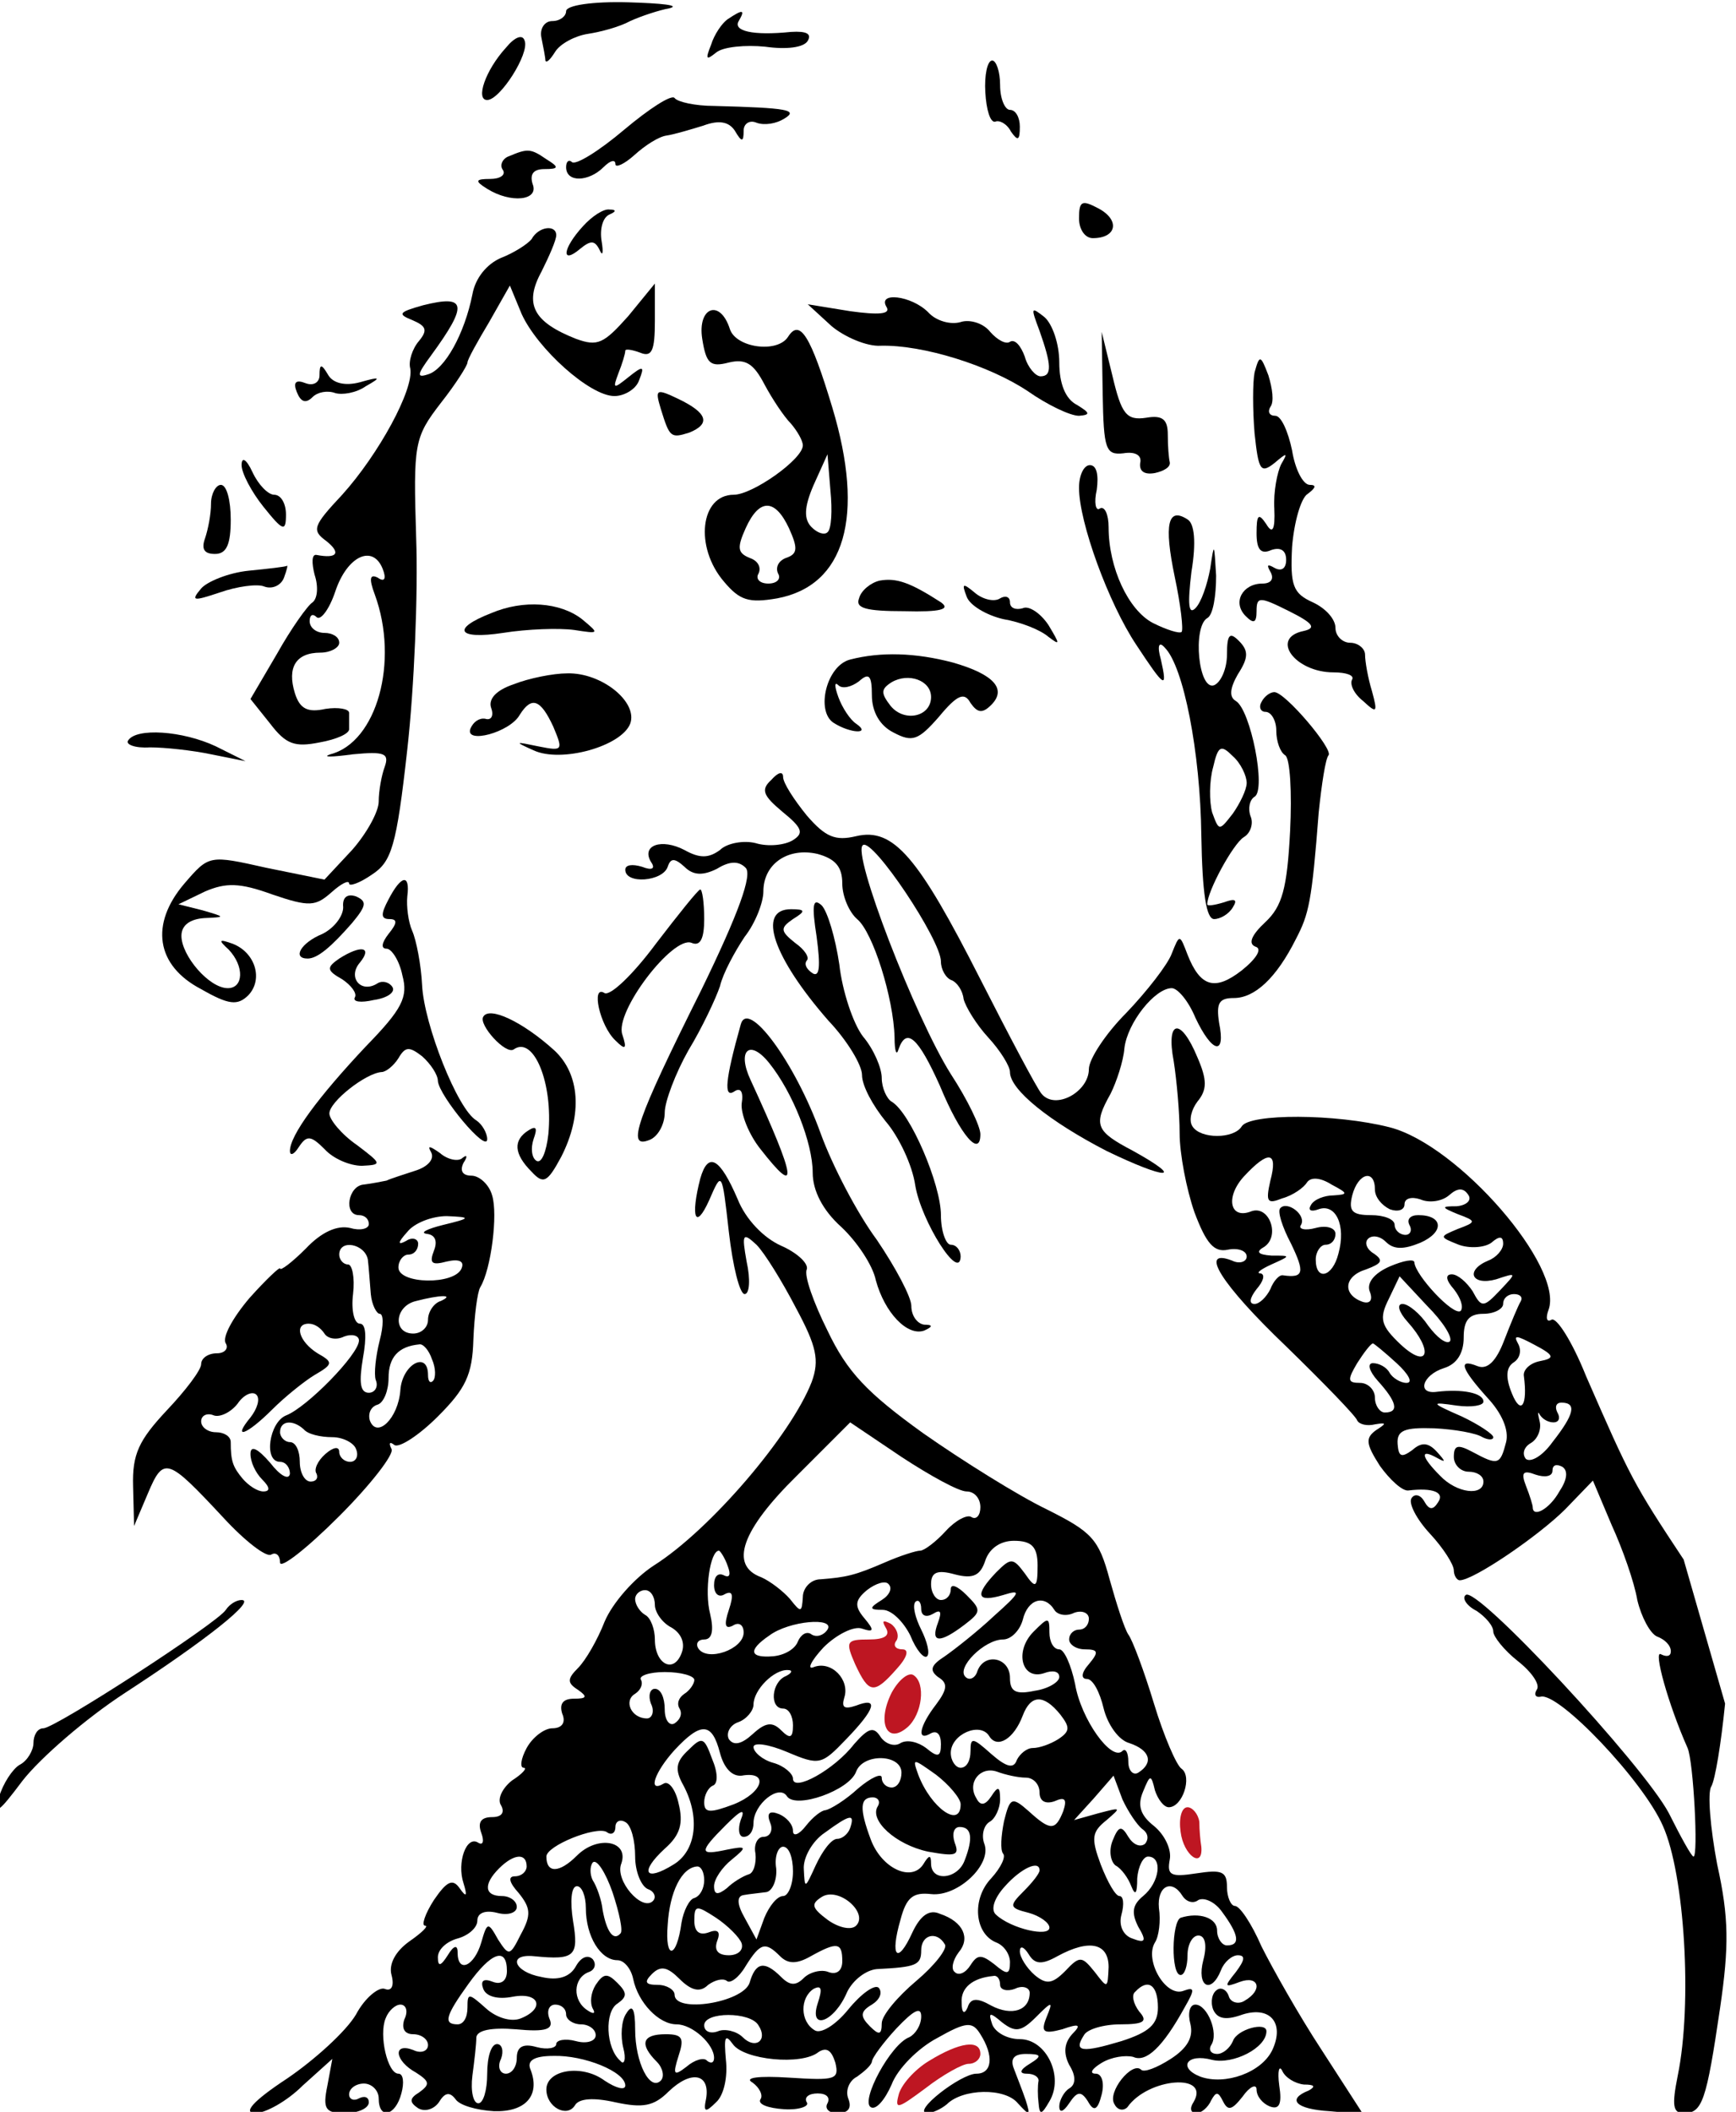 <?xml version="1.0" encoding="UTF-8" standalone="no"?>
<!DOCTYPE svg PUBLIC "-//W3C//DTD SVG 1.1//EN" "http://www.w3.org/Graphics/SVG/1.1/DTD/svg11.dtd">
<svg width="100%" height="100%" viewBox="0 0 176 214" version="1.1" xmlns="http://www.w3.org/2000/svg" xmlns:xlink="http://www.w3.org/1999/xlink" xml:space="preserve" xmlns:serif="http://www.serif.com/" style="fill-rule:evenodd;clip-rule:evenodd;stroke-linejoin:round;stroke-miterlimit:2;">
    <g transform="matrix(0.1,0,0,-0.1,-88.607,214.134)">
        <path d="M1460,2130C1460,2125 1454,2120 1446,2120C1438,2120 1433,2112 1435,2103C1437,2093 1439,2083 1439,2080C1440,2077 1444,2081 1449,2089C1454,2097 1469,2105 1482,2107C1495,2109 1514,2114 1525,2120C1536,2125 1554,2131 1565,2133C1576,2136 1557,2138 1523,2139C1487,2140 1460,2136 1460,2130Z" style="fill-rule:nonzero;"/>
        <path d="M1624,2122C1618,2118 1610,2106 1607,2096C1601,2081 1602,2080 1612,2088C1619,2094 1642,2096 1662,2094C1683,2091 1701,2093 1705,2100C1709,2107 1704,2110 1688,2109C1649,2105 1629,2110 1635,2120C1642,2132 1639,2132 1624,2122Z" style="fill-rule:nonzero;"/>
        <path d="M1399,2093C1378,2070 1368,2040 1380,2040C1393,2040 1423,2087 1418,2100C1416,2107 1408,2104 1399,2093Z" style="fill-rule:nonzero;"/>
        <path d="M1885,2048C1886,2030 1890,2017 1895,2018C1899,2020 1907,2016 1911,2008C1918,1998 1920,1999 1920,2013C1920,2022 1916,2030 1910,2030C1905,2030 1900,2041 1900,2055C1900,2069 1896,2080 1892,2080C1887,2080 1884,2065 1885,2048Z" style="fill-rule:nonzero;"/>
        <path d="M1519,2010C1493,1988 1470,1974 1466,1977C1463,1980 1460,1978 1460,1972C1460,1956 1483,1957 1498,1972C1505,1979 1510,1980 1510,1975C1510,1971 1519,1975 1529,1984C1540,1994 1554,2003 1562,2004C1569,2005 1586,2010 1599,2014C1615,2020 1625,2018 1631,2009C1638,1997 1640,1997 1640,2009C1640,2016 1646,2020 1653,2017C1661,2014 1673,2016 1681,2021C1696,2030 1685,2032 1610,2034C1591,2034 1573,2038 1570,2042C1567,2046 1544,2031 1519,2010Z" style="fill-rule:nonzero;"/>
        <path d="M1402,1983C1396,1981 1392,1974 1396,1969C1399,1964 1393,1960 1383,1960C1368,1960 1367,1958 1380,1950C1404,1935 1433,1938 1426,1955C1423,1965 1427,1970 1438,1970C1453,1970 1453,1972 1440,1980C1424,1991 1421,1991 1402,1983Z" style="fill-rule:nonzero;"/>
        <path d="M1980,1920C1980,1909 1986,1900 1994,1900C2018,1900 2022,1918 2000,1930C1983,1939 1980,1938 1980,1920Z" style="fill-rule:nonzero;"/>
        <path d="M1477,1912C1456,1889 1455,1873 1474,1889C1485,1898 1489,1898 1494,1888C1497,1881 1498,1885 1496,1897C1494,1909 1497,1921 1504,1924C1511,1927 1511,1929 1504,1929C1498,1930 1486,1922 1477,1912Z" style="fill-rule:nonzero;"/>
        <path d="M1425,1899C1421,1894 1407,1885 1394,1880C1380,1874 1368,1860 1365,1843C1357,1803 1337,1767 1320,1762C1308,1758 1309,1762 1323,1781C1361,1833 1359,1843 1315,1832C1290,1825 1289,1823 1304,1817C1318,1811 1320,1807 1311,1796C1304,1788 1300,1775 1302,1768C1306,1747 1270,1681 1233,1640C1203,1608 1202,1604 1217,1593C1232,1581 1228,1575 1207,1579C1202,1580 1202,1571 1205,1559C1209,1547 1208,1535 1203,1531C1198,1528 1181,1504 1167,1479L1140,1433L1160,1408C1176,1387 1185,1384 1210,1389C1227,1392 1241,1398 1240,1403L1240,1419C1240,1423 1229,1425 1216,1423C1198,1419 1190,1423 1185,1439C1177,1465 1186,1480 1211,1480C1221,1480 1230,1485 1230,1490C1230,1496 1223,1500 1215,1500C1207,1500 1200,1505 1200,1512C1200,1518 1203,1520 1207,1516C1211,1512 1220,1524 1226,1542C1238,1578 1264,1590 1274,1565C1278,1555 1276,1551 1269,1556C1261,1560 1260,1555 1266,1539C1291,1471 1268,1389 1221,1377C1212,1374 1222,1374 1244,1377C1276,1380 1281,1378 1276,1364C1273,1356 1270,1340 1270,1329C1270,1319 1258,1297 1243,1280L1215,1250L1156,1262C1098,1275 1098,1275 1073,1246C1038,1205 1044,1163 1090,1139C1118,1123 1127,1122 1138,1133C1153,1149 1145,1176 1122,1185C1108,1190 1107,1189 1118,1179C1134,1162 1133,1140 1117,1140C1098,1140 1070,1173 1070,1193C1070,1204 1079,1210 1093,1211C1115,1212 1115,1212 1091,1219L1067,1225L1094,1238C1115,1247 1129,1247 1162,1235C1200,1222 1206,1223 1222,1237C1232,1246 1240,1250 1240,1246C1240,1243 1250,1246 1263,1255C1283,1268 1288,1283 1299,1382C1306,1444 1310,1540 1308,1596C1305,1692 1306,1698 1333,1733C1348,1752 1360,1771 1360,1774C1360,1777 1370,1795 1382,1815L1403,1852L1415,1823C1431,1788 1484,1740 1509,1740C1519,1740 1531,1747 1534,1756C1540,1771 1538,1771 1523,1759C1508,1747 1507,1747 1513,1763C1517,1773 1520,1783 1520,1786C1520,1788 1527,1787 1535,1784C1547,1779 1550,1786 1550,1816L1550,1854L1523,1821C1498,1793 1492,1790 1470,1798C1427,1815 1417,1833 1435,1866C1443,1882 1450,1898 1450,1903C1450,1914 1432,1912 1425,1899Z" style="fill-rule:nonzero;"/>
        <path d="M1785,1830C1789,1823 1777,1822 1748,1826L1705,1833L1729,1811C1742,1800 1765,1790 1779,1791C1822,1792 1889,1771 1928,1745C1948,1731 1971,1720 1980,1720C1992,1721 1991,1723 1978,1731C1966,1737 1960,1753 1960,1774C1960,1793 1953,1813 1945,1820C1931,1831 1931,1830 1940,1806C1952,1772 1953,1760 1941,1760C1936,1760 1928,1769 1925,1780C1921,1791 1915,1798 1910,1795C1906,1792 1897,1797 1890,1805C1883,1814 1869,1818 1860,1815C1850,1812 1835,1816 1827,1825C1810,1842 1775,1846 1785,1830Z" style="fill-rule:nonzero;"/>
        <path d="M1598,1798C1602,1773 1606,1769 1625,1774C1642,1778 1650,1773 1661,1752C1669,1737 1681,1719 1688,1712C1694,1705 1700,1695 1700,1690C1700,1676 1649,1640 1630,1640C1596,1640 1590,1587 1620,1552C1636,1533 1645,1530 1674,1535C1743,1548 1763,1618 1730,1728C1708,1801 1697,1819 1685,1800C1674,1783 1632,1789 1626,1808C1616,1839 1593,1830 1598,1798ZM1725,1602C1722,1599 1715,1601 1709,1607C1701,1615 1701,1627 1711,1650L1725,1681L1728,1644C1730,1624 1729,1605 1725,1602ZM1686,1606C1695,1586 1695,1580 1683,1576C1675,1573 1672,1566 1675,1560C1678,1555 1674,1550 1665,1550C1656,1550 1652,1555 1655,1560C1658,1566 1655,1573 1646,1576C1634,1581 1633,1586 1642,1606C1656,1637 1672,1636 1686,1606Z" style="fill-rule:nonzero;"/>
        <path d="M2004,1742C2005,1686 2007,1680 2025,1682C2037,1684 2044,1680 2042,1672C2041,1664 2046,1660 2057,1662C2066,1664 2073,1668 2072,1673C2071,1677 2070,1689 2070,1701C2070,1716 2065,1721 2048,1718C2028,1715 2023,1722 2014,1760L2003,1805L2004,1742Z" style="fill-rule:nonzero;"/>
        <path d="M2158,1764C2156,1754 2156,1726 2158,1702C2162,1665 2164,1661 2178,1672C2191,1683 2192,1683 2185,1671C2181,1663 2177,1643 2178,1626C2179,1604 2176,1600 2170,1610C2162,1622 2160,1620 2160,1601C2160,1585 2164,1579 2175,1584C2184,1587 2190,1584 2190,1574C2190,1565 2185,1562 2178,1566C2171,1570 2170,1569 2174,1562C2178,1555 2175,1550 2166,1550C2146,1550 2135,1531 2149,1517C2157,1509 2160,1510 2160,1522C2160,1537 2163,1537 2193,1522C2217,1510 2221,1505 2208,1502C2173,1495 2199,1460 2238,1460C2251,1460 2259,1457 2257,1453C2254,1448 2259,1438 2268,1431C2282,1418 2283,1419 2277,1441C2273,1454 2270,1471 2270,1478C2270,1484 2263,1490 2255,1490C2247,1490 2240,1497 2240,1505C2240,1514 2230,1525 2217,1531C2197,1540 2194,1548 2196,1587C2198,1612 2205,1637 2212,1641C2220,1647 2221,1650 2214,1650C2207,1650 2199,1666 2196,1685C2192,1704 2185,1720 2179,1720C2173,1720 2171,1724 2174,1729C2178,1734 2176,1748 2172,1761C2164,1782 2163,1782 2158,1764Z" style="fill-rule:nonzero;"/>
        <path d="M1210,1761C1210,1754 1204,1750 1196,1753C1186,1757 1183,1754 1187,1744C1191,1734 1196,1732 1203,1739C1208,1744 1218,1746 1226,1743C1233,1741 1247,1743 1257,1750C1273,1759 1272,1760 1251,1754C1236,1750 1224,1753 1219,1761C1212,1773 1210,1773 1210,1761Z" style="fill-rule:nonzero;"/>
        <path d="M1556,1727C1565,1698 1566,1697 1585,1703C1607,1712 1603,1723 1574,1737C1551,1748 1550,1747 1556,1727Z" style="fill-rule:nonzero;"/>
        <path d="M1131,1670C1131,1662 1141,1643 1153,1628C1173,1603 1176,1602 1176,1620C1176,1631 1171,1640 1164,1640C1158,1640 1148,1650 1142,1663C1136,1676 1131,1679 1131,1670Z" style="fill-rule:nonzero;"/>
        <path d="M1980,1647C1980,1612 2010,1530 2038,1488C2067,1444 2070,1442 2063,1473C2059,1487 2061,1492 2067,1485C2086,1466 2103,1379 2104,1295C2105,1236 2109,1210 2117,1210C2123,1210 2132,1215 2136,1222C2141,1230 2138,1231 2127,1227C2117,1224 2110,1223 2110,1225C2110,1238 2136,1286 2147,1293C2154,1297 2157,1307 2154,1314C2151,1322 2153,1331 2158,1334C2170,1341 2154,1422 2139,1431C2132,1435 2133,1444 2141,1458C2152,1475 2152,1482 2142,1492C2133,1501 2130,1499 2130,1478C2130,1464 2124,1450 2117,1447C2101,1441 2095,1506 2110,1515C2116,1518 2119,1538 2119,1558C2117,1592 2117,1592 2113,1565C2110,1549 2104,1531 2098,1525C2091,1518 2090,1529 2094,1562C2099,1592 2097,1611 2090,1615C2070,1628 2066,1610 2077,1557C2083,1529 2086,1503 2084,1501C2082,1499 2069,1503 2055,1510C2030,1523 2010,1566 2010,1607C2010,1620 2006,1629 2001,1626C1997,1623 1995,1632 1998,1645C2000,1660 1998,1670 1991,1670C1985,1670 1980,1660 1980,1647ZM2150,1348C2150,1341 2143,1327 2136,1317C2122,1299 2122,1299 2115,1318C2112,1329 2112,1350 2116,1364C2121,1386 2124,1387 2136,1375C2144,1368 2150,1355 2150,1348Z" style="fill-rule:nonzero;"/>
        <path d="M1100,1631C1100,1620 1097,1605 1094,1596C1090,1585 1093,1580 1104,1580C1116,1580 1120,1590 1120,1615C1120,1634 1116,1650 1110,1650C1105,1650 1100,1641 1100,1631Z" style="fill-rule:nonzero;"/>
        <path d="M1138,1563C1118,1561 1096,1552 1090,1545C1079,1532 1082,1532 1109,1541C1126,1547 1147,1550 1154,1547C1162,1544 1171,1548 1174,1556C1177,1564 1178,1569 1177,1568C1176,1567 1158,1565 1138,1563Z" style="fill-rule:nonzero;"/>
        <path d="M1778,1553C1769,1551 1759,1543 1757,1535C1753,1525 1764,1522 1803,1522C1840,1521 1850,1524 1840,1531C1809,1551 1795,1556 1778,1553Z" style="fill-rule:nonzero;"/>
        <path d="M1866,1537C1869,1528 1886,1518 1903,1514C1921,1511 1941,1503 1949,1496C1961,1487 1961,1488 1949,1508C1941,1520 1929,1528 1923,1525C1916,1523 1910,1525 1910,1531C1910,1537 1905,1538 1900,1535C1894,1531 1882,1534 1874,1541C1862,1551 1861,1550 1866,1537Z" style="fill-rule:nonzero;"/>
        <path d="M1384,1520C1343,1504 1350,1493 1396,1500C1421,1504 1453,1505 1468,1503C1494,1499 1494,1499 1476,1514C1454,1531 1417,1534 1384,1520Z" style="fill-rule:nonzero;"/>
        <path d="M1748,1473C1724,1467 1713,1421 1731,1409C1748,1398 1770,1397 1754,1408C1748,1412 1740,1424 1736,1435C1732,1446 1732,1451 1736,1447C1740,1443 1749,1445 1757,1451C1767,1460 1770,1457 1770,1437C1770,1420 1778,1406 1792,1399C1811,1389 1817,1391 1838,1415C1857,1438 1864,1440 1870,1429C1877,1419 1882,1418 1891,1427C1907,1443 1894,1458 1852,1470C1814,1480 1779,1481 1748,1473ZM1830,1435C1830,1415 1803,1409 1789,1426C1779,1439 1779,1443 1790,1450C1807,1460 1830,1452 1830,1435Z" style="fill-rule:nonzero;"/>
        <path d="M1407,1448C1389,1442 1381,1433 1384,1424C1387,1416 1384,1411 1378,1413C1372,1414 1366,1410 1363,1403C1357,1387 1403,1399 1413,1417C1425,1436 1434,1433 1447,1405C1457,1381 1457,1380 1432,1385C1408,1390 1407,1390 1427,1381C1455,1368 1516,1385 1525,1408C1533,1430 1496,1460 1461,1459C1447,1459 1422,1454 1407,1448Z" style="fill-rule:nonzero;"/>
        <path d="M2165,1430C2162,1425 2164,1420 2169,1420C2175,1420 2180,1411 2180,1401C2180,1390 2184,1379 2189,1376C2194,1373 2196,1338 2194,1299C2191,1241 2186,1223 2169,1207C2155,1194 2151,1185 2159,1182C2166,1180 2160,1170 2145,1158C2118,1137 2103,1141 2090,1174C2082,1195 2082,1195 2074,1175C2070,1164 2049,1137 2028,1115C2007,1094 1990,1068 1990,1058C1990,1035 1956,1016 1942,1033C1937,1039 1909,1092 1880,1149C1817,1273 1792,1303 1754,1294C1733,1289 1723,1293 1704,1315C1691,1331 1680,1348 1680,1354C1680,1360 1675,1359 1668,1351C1657,1341 1660,1335 1679,1319C1700,1302 1701,1297 1690,1290C1682,1285 1665,1283 1652,1287C1640,1290 1623,1287 1616,1280C1605,1272 1596,1271 1580,1280C1557,1292 1536,1285 1546,1268C1551,1261 1547,1259 1537,1263C1527,1266 1520,1265 1520,1260C1520,1245 1558,1248 1563,1263C1566,1272 1570,1272 1580,1263C1589,1254 1599,1254 1613,1261C1626,1269 1635,1269 1642,1262C1649,1255 1635,1216 1597,1138C1531,1006 1521,977 1544,986C1553,989 1560,1002 1560,1014C1560,1025 1571,1054 1584,1077C1598,1100 1612,1130 1616,1142C1619,1155 1631,1177 1641,1192C1652,1206 1660,1227 1660,1238C1660,1266 1685,1283 1715,1276C1733,1271 1740,1263 1740,1246C1740,1233 1747,1217 1755,1210C1771,1197 1792,1130 1793,1090C1793,1076 1795,1071 1797,1078C1805,1101 1817,1090 1839,1041C1860,990 1880,968 1880,992C1880,1000 1867,1027 1850,1053C1814,1110 1749,1278 1761,1285C1771,1292 1840,1189 1840,1167C1840,1159 1845,1150 1851,1148C1856,1146 1862,1138 1863,1129C1865,1121 1876,1103 1888,1090C1900,1077 1910,1061 1910,1055C1910,1037 1950,1005 2008,975C2068,946 2089,945 2035,975C1997,995 1994,1001 2012,1033C2018,1045 2025,1066 2026,1079C2029,1105 2057,1140 2074,1140C2080,1140 2091,1127 2098,1110C2115,1074 2129,1071 2122,1105C2119,1125 2122,1130 2137,1130C2158,1130 2180,1150 2200,1190C2213,1215 2216,1227 2223,1318C2226,1347 2230,1373 2233,1376C2238,1382 2189,1440 2178,1440C2174,1440 2168,1436 2165,1430Z" style="fill-rule:nonzero;"/>
        <path d="M1016,1391C1013,1387 1023,1383 1038,1384C1053,1384 1081,1381 1100,1377L1135,1370L1105,1385C1071,1401 1024,1404 1016,1391Z" style="fill-rule:nonzero;"/>
        <path d="M1280,1230C1272,1215 1272,1210 1281,1210C1289,1210 1289,1206 1280,1195C1273,1186 1272,1180 1278,1180C1283,1180 1291,1168 1294,1153C1300,1131 1294,1119 1257,1081C1209,1030 1180,991 1180,975C1180,970 1184,971 1189,979C1197,991 1201,991 1215,977C1224,967 1241,960 1253,960C1274,961 1273,962 1248,981C1232,992 1220,1007 1220,1013C1220,1025 1257,1054 1273,1055C1277,1055 1285,1061 1290,1069C1297,1081 1301,1081 1314,1071C1323,1063 1330,1052 1330,1046C1331,1031 1380,972 1380,987C1380,993 1375,1002 1369,1006C1350,1017 1316,1103 1314,1143C1313,1164 1308,1189 1304,1198C1300,1207 1298,1223 1299,1233C1302,1256 1293,1255 1280,1230Z" style="fill-rule:nonzero;"/>
        <path d="M1234,1222C1234,1213 1225,1201 1213,1195C1191,1186 1182,1170 1198,1170C1208,1170 1222,1182 1243,1206C1258,1224 1258,1228 1247,1233C1238,1236 1233,1232 1234,1222Z" style="fill-rule:nonzero;"/>
        <path d="M1551,1185C1528,1154 1505,1132 1499,1135C1485,1144 1494,1102 1510,1087C1520,1077 1522,1078 1517,1093C1509,1116 1568,1193 1587,1186C1596,1182 1600,1190 1600,1210C1600,1227 1598,1240 1596,1240C1594,1240 1574,1215 1551,1185Z" style="fill-rule:nonzero;"/>
        <path d="M1714,1192C1718,1162 1717,1151 1710,1155C1704,1159 1701,1164 1704,1168C1707,1171 1702,1179 1692,1186C1677,1198 1677,1201 1690,1210C1703,1218 1703,1220 1688,1220C1653,1220 1670,1171 1726,1107C1745,1087 1760,1062 1760,1052C1760,1041 1771,1021 1784,1005C1797,990 1811,961 1814,940C1820,904 1859,842 1860,868C1860,874 1856,880 1850,880C1845,880 1840,894 1840,910C1840,941 1809,1014 1790,1025C1785,1028 1780,1039 1780,1049C1780,1059 1772,1078 1761,1091C1751,1104 1740,1137 1737,1164C1733,1191 1725,1218 1719,1224C1710,1232 1709,1224 1714,1192Z" style="fill-rule:nonzero;"/>
        <path d="M1230,1170C1217,1161 1217,1158 1233,1149C1242,1143 1248,1135 1246,1131C1243,1126 1252,1125 1265,1128C1279,1130 1287,1136 1284,1141C1281,1146 1274,1148 1269,1145C1252,1134 1238,1151 1251,1166C1264,1182 1252,1184 1230,1170Z" style="fill-rule:nonzero;"/>
        <path d="M1376,1111C1371,1103 1399,1072 1407,1078C1427,1092 1447,1044 1442,992C1440,974 1435,962 1430,965C1425,968 1424,978 1427,987C1431,998 1430,1001 1422,996C1406,986 1407,972 1425,954C1437,941 1441,943 1455,969C1477,1012 1474,1053 1448,1077C1416,1106 1382,1122 1376,1111Z" style="fill-rule:nonzero;"/>
        <path d="M1637,1103C1621,1046 1620,1029 1630,1035C1637,1040 1640,1035 1638,1023C1637,1013 1645,992 1657,977C1696,927 1694,945 1647,1047C1633,1077 1646,1089 1666,1064C1690,1034 1710,983 1710,953C1710,935 1720,915 1739,898C1755,883 1771,859 1774,844C1783,811 1806,787 1823,793C1832,797 1832,799 1823,799C1816,800 1810,808 1810,818C1810,827 1794,857 1775,885C1755,912 1730,960 1718,993C1692,1065 1644,1130 1637,1103Z" style="fill-rule:nonzero;"/>
        <path d="M2076,1066C2079,1047 2082,1014 2082,993C2082,972 2089,936 2097,913C2109,881 2117,872 2131,875C2141,877 2150,874 2150,868C2150,863 2143,860 2135,864C2101,877 2124,840 2190,777C2228,740 2261,706 2262,702C2264,698 2272,696 2280,698C2292,700 2292,699 2281,692C2270,684 2271,678 2285,656C2295,642 2308,630 2314,631C2339,634 2351,629 2344,619C2339,611 2335,611 2330,620C2326,627 2320,628 2317,623C2314,618 2322,602 2336,587C2349,573 2360,556 2360,550C2360,545 2363,540 2366,540C2380,540 2446,585 2473,612L2501,641L2520,596C2531,572 2543,538 2546,520C2550,503 2559,486 2566,483C2574,480 2580,474 2580,468C2580,463 2576,462 2570,465C2562,470 2577,415 2597,370C2603,356 2608,260 2603,260C2601,260 2590,280 2578,304C2552,353 2382,536 2372,525C2368,522 2373,514 2383,509C2392,503 2400,494 2400,488C2400,483 2411,469 2425,458C2439,447 2448,434 2444,429C2441,424 2443,421 2448,422C2466,427 2552,337 2572,291C2594,242 2602,111 2587,38C2581,8 2582,0 2593,0C2612,0 2616,12 2630,107C2639,169 2639,198 2627,252C2620,289 2617,325 2621,331C2625,338 2631,375 2635,415L2593,561C2542,638 2539,644 2494,747C2480,782 2464,807 2459,804C2454,801 2453,806 2456,814C2472,857 2365,981 2295,999C2240,1013 2153,1013 2145,1000C2137,987 2103,987 2095,1000C2091,1006 2094,1017 2100,1025C2110,1037 2110,1047 2100,1070C2083,1111 2068,1108 2076,1066ZM2174,945C2169,923 2171,921 2186,927C2197,930 2208,938 2211,943C2215,949 2225,948 2236,941C2253,932 2253,931 2238,930C2229,930 2218,926 2215,920C2212,915 2215,913 2223,916C2240,922 2251,900 2243,871C2237,847 2220,843 2220,865C2220,873 2225,880 2230,880C2236,880 2240,885 2240,891C2240,897 2231,900 2220,897C2209,894 2202,896 2205,900C2211,910 2191,925 2184,917C2181,914 2186,898 2195,881C2209,852 2208,846 2187,849C2183,850 2177,843 2174,835C2170,827 2163,820 2158,820C2152,820 2153,826 2160,835C2167,843 2169,850 2164,851C2159,851 2164,855 2175,860C2195,869 2195,869 2175,869C2161,870 2159,873 2168,878C2184,889 2173,920 2155,914C2133,905 2128,928 2147,949C2172,976 2182,975 2174,945ZM2280,936C2280,928 2287,920 2295,916C2303,913 2310,915 2310,921C2310,927 2317,929 2326,926C2335,922 2348,924 2355,930C2364,938 2370,938 2375,930C2378,925 2373,920 2363,919C2347,919 2347,918 2364,911C2383,904 2383,903 2364,896C2345,888 2345,888 2365,880C2376,876 2391,877 2398,882C2406,889 2410,889 2410,881C2410,875 2403,867 2395,864C2371,854 2378,838 2403,845C2424,852 2424,852 2407,834C2390,816 2388,816 2379,833C2373,842 2364,850 2358,850C2351,850 2352,844 2360,835C2367,826 2370,817 2367,813C2360,807 2321,849 2320,862C2320,866 2309,864 2295,858C2279,851 2271,841 2275,832C2278,824 2275,820 2268,822C2247,829 2248,848 2271,855C2287,861 2289,864 2279,871C2272,875 2269,882 2273,886C2277,890 2285,889 2291,883C2299,875 2309,875 2326,882C2351,893 2349,910 2324,910C2316,910 2312,906 2315,900C2318,895 2316,890 2311,890C2305,890 2300,895 2300,900C2300,906 2289,910 2276,910C2257,910 2253,914 2257,930C2263,953 2280,957 2280,936ZM2356,782C2352,779 2343,786 2334,798C2326,810 2314,820 2308,820C2302,820 2304,812 2313,802C2340,772 2334,753 2306,779C2286,798 2284,805 2294,825L2305,848L2333,818C2349,802 2359,786 2356,782ZM2428,823C2425,818 2418,801 2411,783C2403,762 2394,753 2384,757C2364,765 2367,755 2394,725C2409,709 2416,692 2413,680C2407,657 2405,656 2379,670C2364,678 2360,677 2360,665C2360,657 2367,650 2375,650C2383,650 2390,646 2390,640C2390,625 2363,628 2346,646C2327,665 2325,674 2343,664C2352,659 2352,660 2343,670C2334,680 2327,680 2318,672C2307,664 2304,665 2303,678C2302,692 2310,695 2340,694C2361,693 2383,689 2389,685C2395,682 2400,682 2400,685C2400,688 2385,698 2368,706C2336,720 2336,721 2363,717C2378,715 2390,717 2390,721C2390,730 2368,734 2343,731C2322,728 2328,748 2350,755C2363,759 2370,770 2370,786C2370,803 2375,810 2390,810C2401,810 2410,815 2410,820C2410,826 2415,830 2421,830C2427,830 2430,827 2428,823ZM2447,762C2437,760 2430,753 2431,747C2435,717 2428,707 2419,729C2412,746 2413,756 2421,761C2427,765 2429,773 2425,780C2420,789 2424,788 2441,779C2462,768 2463,765 2447,762ZM2302,760C2314,749 2319,740 2312,740C2306,740 2298,745 2295,750C2292,756 2284,760 2278,760C2272,760 2274,752 2283,742C2302,721 2305,710 2290,710C2285,710 2280,717 2280,725C2280,733 2273,740 2265,740C2252,740 2252,743 2262,760C2269,771 2276,780 2278,780C2279,780 2290,771 2302,760ZM2461,700C2467,700 2468,705 2465,710C2462,716 2464,720 2469,720C2485,720 2482,708 2460,680C2450,666 2438,659 2433,663C2429,668 2431,675 2438,679C2445,683 2449,693 2447,701C2445,709 2445,712 2447,708C2450,703 2456,700 2461,700ZM2467,630C2457,612 2440,603 2440,614C2440,616 2437,626 2433,636C2428,649 2430,652 2443,647C2452,644 2460,645 2460,651C2460,657 2464,658 2470,655C2476,651 2475,642 2467,630Z" style="fill-rule:nonzero;"/>
        <path d="M1323,974C1327,967 1320,959 1307,955C1295,951 1282,947 1278,945C1273,944 1263,942 1255,941C1239,940 1234,910 1250,910C1256,910 1260,906 1260,901C1260,896 1251,894 1241,897C1228,900 1212,893 1196,876C1182,862 1170,853 1170,856C1170,858 1156,845 1139,826C1122,806 1111,786 1115,780C1118,775 1114,770 1106,770C1097,770 1090,765 1090,759C1090,753 1074,732 1055,712C1027,682 1020,668 1021,635L1022,595L1036,628C1052,666 1056,664 1112,604C1134,580 1156,563 1161,566C1166,569 1170,565 1170,558C1170,551 1197,572 1230,605C1262,637 1286,668 1283,673C1280,679 1281,681 1286,677C1291,674 1311,687 1330,706C1358,734 1365,748 1366,784C1367,808 1370,832 1373,837C1384,855 1391,911 1385,930C1382,941 1372,950 1364,950C1355,950 1352,955 1356,963C1360,969 1360,972 1355,968C1351,964 1340,966 1332,973C1322,980 1319,981 1323,974ZM1335,900C1319,896 1311,892 1319,891C1327,890 1330,884 1326,874C1321,861 1324,859 1339,863C1352,866 1357,863 1354,856C1347,839 1290,840 1290,857C1290,864 1295,870 1300,870C1306,870 1310,875 1310,881C1310,886 1304,888 1298,884C1289,879 1289,882 1299,893C1306,902 1324,909 1339,909C1364,908 1364,907 1335,900ZM1259,865C1260,857 1261,841 1262,830C1263,819 1268,810 1271,810C1275,810 1275,798 1271,783C1267,767 1265,749 1267,743C1270,736 1266,730 1260,730C1251,730 1250,741 1254,765C1258,787 1257,800 1251,800C1245,800 1242,814 1244,830C1246,847 1243,860 1239,860C1234,860 1230,865 1230,870C1230,886 1256,881 1259,865ZM1333,823C1326,821 1320,812 1320,804C1320,796 1313,790 1305,790C1284,790 1286,818 1308,823C1331,829 1348,830 1333,823ZM1215,790C1218,785 1227,783 1235,787C1243,790 1250,788 1250,783C1250,769 1197,715 1176,707C1159,700 1153,660 1170,660C1176,660 1180,654 1180,648C1179,641 1170,646 1160,659C1147,674 1140,677 1140,668C1140,660 1145,649 1152,642C1160,634 1160,630 1153,630C1147,630 1138,636 1132,643C1122,655 1120,661 1120,680C1120,686 1113,690 1105,690C1097,690 1090,695 1090,701C1090,707 1096,710 1103,707C1109,705 1120,710 1127,719C1133,728 1142,732 1146,728C1150,724 1147,714 1140,705C1121,682 1136,687 1162,713C1175,726 1195,742 1205,748C1224,759 1224,761 1208,770C1189,782 1184,800 1199,800C1205,800 1211,796 1215,790ZM1324,764C1328,755 1328,745 1325,742C1322,739 1320,742 1320,748C1320,773 1294,759 1292,733C1290,704 1268,683 1261,702C1259,709 1262,716 1269,718C1275,720 1280,732 1280,745C1280,766 1290,777 1311,779C1315,780 1321,773 1324,764ZM1194,693C1198,688 1211,685 1223,685C1234,685 1245,679 1247,673C1250,666 1247,660 1241,660C1235,660 1230,665 1230,670C1230,676 1224,675 1216,668C1208,661 1204,652 1207,648C1209,643 1206,640 1201,640C1195,640 1190,649 1190,660C1190,671 1186,680 1180,680C1175,680 1170,685 1170,690C1170,702 1183,703 1194,693Z" style="fill-rule:nonzero;"/>
        <path d="M1596,947C1586,908 1591,894 1605,925C1618,955 1618,955 1625,893C1629,858 1636,830 1641,830C1646,830 1647,845 1643,863C1638,891 1639,893 1653,880C1661,872 1679,843 1693,816C1714,777 1717,763 1709,741C1688,687 1606,591 1549,555C1529,542 1507,517 1499,498C1492,480 1480,459 1472,451C1461,440 1461,436 1472,429C1482,422 1481,420 1468,420C1457,420 1453,415 1456,405C1460,396 1456,390 1446,390C1438,390 1426,381 1420,370C1414,359 1413,350 1417,350C1421,350 1416,344 1405,337C1395,329 1390,318 1394,312C1398,305 1395,300 1385,300C1374,300 1370,295 1374,284C1377,276 1376,271 1371,274C1359,282 1349,254 1356,233C1360,220 1359,218 1352,228C1345,238 1339,235 1326,216C1317,202 1313,190 1317,190C1321,190 1314,183 1301,174C1287,164 1280,151 1283,140C1286,129 1283,123 1276,126C1270,128 1256,117 1247,100C1237,83 1205,54 1177,35C1142,12 1132,0 1145,0C1155,0 1177,12 1193,28L1223,55L1218,28C1213,4 1216,0 1236,0C1249,0 1260,5 1260,11C1260,16 1256,18 1250,15C1245,12 1240,14 1240,19C1240,25 1247,30 1255,30C1263,30 1270,23 1270,15C1270,-7 1287,-3 1293,20C1296,31 1295,40 1290,40C1279,40 1270,79 1277,96C1280,104 1287,110 1292,110C1298,110 1300,103 1296,95C1293,86 1296,80 1305,80C1313,80 1320,75 1320,69C1320,63 1313,60 1305,64C1284,72 1286,53 1308,41C1322,32 1322,29 1311,21C1301,15 1301,11 1310,5C1317,1 1326,4 1331,11C1337,21 1342,22 1348,14C1352,8 1369,3 1387,2C1419,1 1434,18 1424,44C1420,53 1427,58 1447,58C1478,59 1520,42 1520,28C1520,23 1511,25 1499,33C1476,50 1440,44 1440,24C1440,6 1461,-5 1469,8C1473,15 1488,16 1510,11C1538,5 1549,7 1564,22C1587,44 1606,40 1602,15C1599,1 1601,0 1612,11C1620,18 1624,37 1622,54C1620,77 1621,81 1629,70C1640,54 1699,48 1716,62C1724,67 1729,64 1733,51C1737,34 1733,33 1686,36C1655,38 1640,36 1649,31C1656,26 1660,18 1657,14C1654,9 1665,5 1681,4C1696,3 1707,7 1704,11C1701,16 1706,20 1715,20C1724,20 1728,16 1725,10C1722,5 1726,0 1735,0C1746,0 1750,5 1746,15C1743,23 1747,33 1755,37C1762,42 1769,48 1770,52C1770,56 1782,72 1795,86C1813,105 1820,108 1820,98C1820,89 1814,80 1808,77C1789,70 1758,12 1769,6C1774,3 1783,13 1790,29C1796,45 1817,66 1836,76C1866,93 1872,93 1880,80C1894,58 1892,40 1876,40C1860,40 1810,1 1826,0C1831,0 1840,4 1846,9C1862,25 1905,26 1918,10C1930,-3 1931,-3 1926,13C1923,22 1917,37 1914,45C1910,55 1914,60 1926,60C1942,60 1943,58 1930,50C1920,44 1919,40 1927,40C1934,40 1939,37 1939,33C1938,28 1938,18 1939,10C1940,-2 1942,-2 1950,12C1965,37 1947,75 1920,75C1907,75 1895,82 1892,90C1888,102 1889,103 1902,92C1915,82 1921,82 1936,97C1953,114 1954,114 1947,97C1941,82 1944,80 1963,85C1980,91 1983,90 1973,80C1965,71 1964,61 1970,49C1977,38 1977,29 1970,25C1965,22 1960,13 1960,7C1960,0 1964,1 1970,10C1978,22 1982,23 1989,12C1995,1 1999,3 2003,19C2006,31 2003,40 1997,40C1990,40 1993,45 2003,51C2013,57 2027,59 2035,57C2048,51 2065,67 2087,107C2098,126 2097,128 2086,124C2068,117 2046,155 2057,173C2061,179 2063,195 2061,208C2059,230 2074,238 2085,220C2089,214 2096,212 2101,216C2107,219 2118,214 2125,204C2142,181 2144,170 2130,170C2125,170 2120,177 2120,185C2120,198 2102,204 2083,198C2074,194 2073,140 2083,140C2087,140 2090,149 2090,160C2090,171 2095,180 2101,180C2108,180 2110,170 2106,155C2099,128 2114,120 2124,145C2127,153 2135,160 2141,160C2149,160 2148,155 2139,143C2127,128 2127,127 2143,133C2162,140 2167,125 2148,114C2142,110 2134,112 2132,118C2130,125 2124,128 2120,125C2115,122 2113,113 2116,105C2120,96 2128,94 2143,99C2173,110 2189,92 2176,64C2165,41 2128,28 2103,37C2080,46 2089,61 2115,54C2136,49 2170,66 2170,83C2170,93 2140,85 2136,73C2133,66 2126,60 2120,60C2114,60 2111,64 2114,69C2122,81 2110,110 2098,110C2092,110 2090,101 2093,90C2096,77 2090,66 2073,55C2059,46 2046,41 2043,44C2034,53 2008,21 2016,9C2019,3 2025,2 2029,6C2050,36 2114,41 2096,11C2092,5 2093,0 2099,0C2104,0 2111,6 2114,13C2119,22 2121,22 2126,12C2131,2 2135,3 2146,17C2153,27 2160,30 2160,24C2160,17 2166,10 2173,7C2183,3 2186,9 2183,28C2181,43 2183,49 2186,43C2189,36 2199,30 2208,29C2219,29 2220,27 2213,23C2190,14 2200,4 2234,2L2268,-1L2226,64C2203,99 2176,147 2165,169C2155,192 2143,210 2138,210C2134,210 2130,219 2130,229C2130,245 2125,247 2099,243C2073,239 2069,241 2072,257C2074,267 2067,282 2056,291C2042,302 2039,312 2045,326C2052,343 2053,344 2057,327C2060,318 2066,310 2071,310C2085,310 2095,341 2084,349C2079,352 2066,382 2056,415C2046,448 2034,480 2030,485C2026,491 2018,516 2011,541C2000,582 1993,589 1947,612C1918,626 1862,661 1822,689C1765,730 1745,751 1725,793C1711,821 1701,849 1704,855C1706,861 1694,872 1678,879C1660,887 1642,906 1634,926C1616,968 1604,975 1596,947ZM1866,630C1874,630 1880,623 1880,614C1880,606 1876,601 1871,604C1867,607 1855,601 1845,590C1835,579 1823,570 1819,570C1815,570 1799,565 1783,558C1753,545 1744,543 1718,541C1708,541 1700,532 1700,523C1699,507 1698,507 1687,521C1680,529 1667,539 1658,543C1625,555 1638,591 1694,646L1748,700L1800,665C1829,646 1858,630 1866,630ZM1938,555C1938,532 1936,531 1925,547C1913,563 1911,563 1896,548C1874,525 1876,517 1903,525C1922,531 1921,528 1894,504C1877,488 1854,470 1844,463C1830,454 1828,449 1837,442C1847,436 1847,430 1835,414C1818,392 1815,376 1830,385C1836,388 1840,384 1840,374C1840,361 1837,360 1825,370C1817,376 1806,379 1799,375C1793,371 1784,374 1779,381C1772,392 1767,391 1752,374C1732,348 1690,325 1690,339C1690,344 1681,352 1670,355C1659,358 1650,366 1650,371C1650,376 1665,374 1684,366C1717,352 1719,353 1744,379C1774,410 1777,422 1754,413C1742,409 1739,411 1742,421C1748,439 1729,459 1711,452C1704,449 1708,458 1721,472C1734,485 1752,494 1760,491C1772,487 1773,489 1762,502C1752,514 1753,520 1765,530C1774,537 1784,540 1787,536C1791,532 1788,525 1780,520C1767,512 1767,510 1781,510C1790,510 1802,498 1809,484C1815,469 1823,460 1826,463C1829,466 1826,478 1820,490C1814,502 1811,514 1814,518C1817,521 1820,518 1820,511C1820,504 1825,502 1832,506C1840,511 1841,508 1837,497C1829,476 1839,476 1864,495C1881,508 1881,510 1866,525C1857,534 1850,537 1850,531C1850,525 1846,520 1840,520C1835,520 1830,527 1830,536C1830,548 1836,551 1854,546C1873,541 1880,545 1885,560C1889,572 1900,580 1914,580C1932,580 1938,574 1938,555ZM1624,554C1627,546 1626,542 1620,545C1614,548 1610,544 1610,535C1610,526 1615,522 1621,526C1629,530 1630,525 1625,510C1620,495 1621,490 1629,494C1635,498 1640,495 1640,487C1640,470 1603,457 1594,471C1591,476 1594,480 1600,480C1608,480 1610,489 1606,506C1600,529 1606,570 1615,570C1616,570 1621,563 1624,554ZM1550,515C1550,508 1557,497 1567,492C1577,486 1581,476 1577,466C1569,445 1550,455 1550,480C1550,490 1546,502 1540,505C1535,508 1530,515 1530,521C1530,526 1535,530 1540,530C1546,530 1550,523 1550,515ZM1955,510C1958,505 1967,503 1975,507C1983,510 1990,507 1990,501C1990,495 1986,490 1980,490C1975,490 1970,486 1970,480C1970,475 1977,470 1986,470C2000,470 2000,467 1990,455C1982,446 1982,440 1988,440C1994,440 2001,427 2005,410C2009,394 2020,378 2031,375C2052,368 2056,355 2040,345C2035,342 2030,347 2030,356C2030,366 2027,370 2024,367C2013,356 1982,399 1976,435C1972,454 1965,470 1960,470C1954,470 1950,478 1950,487C1950,503 1949,503 1934,488C1914,468 1922,438 1945,446C1953,449 1960,448 1960,442C1960,437 1949,430 1935,428C1916,424 1910,427 1910,441C1910,462 1884,467 1877,448C1875,441 1869,438 1865,442C1855,451 1884,480 1903,480C1911,480 1920,489 1923,500C1928,521 1945,526 1955,510ZM1725,490C1721,484 1714,482 1709,485C1704,489 1698,485 1695,478C1692,470 1681,464 1670,463C1646,461 1644,469 1666,484C1686,499 1733,503 1725,490ZM1590,439C1590,435 1585,428 1580,425C1574,421 1572,415 1575,410C1578,405 1576,399 1570,395C1565,392 1560,398 1560,409C1560,421 1556,430 1550,430C1545,430 1543,423 1546,415C1550,407 1547,400 1542,400C1526,400 1518,418 1530,425C1536,429 1538,435 1536,439C1533,443 1544,447 1560,447C1577,447 1590,443 1590,439ZM1683,443C1668,437 1666,410 1680,410C1686,410 1690,402 1690,393C1690,380 1687,379 1678,388C1669,397 1662,396 1649,384C1638,374 1630,372 1625,379C1622,385 1626,393 1634,396C1643,399 1650,408 1650,414C1650,429 1671,450 1685,449C1690,449 1689,446 1683,443ZM1961,404C1971,391 1971,387 1959,379C1951,374 1940,370 1933,370C1927,370 1920,364 1917,358C1914,349 1907,350 1891,364C1872,381 1870,381 1870,367C1870,357 1866,350 1860,350C1855,350 1850,357 1850,365C1850,384 1880,397 1889,382C1897,369 1914,379 1923,403C1931,424 1944,425 1961,404ZM1616,365C1620,350 1628,341 1638,342C1666,347 1660,325 1630,313C1606,304 1600,304 1600,315C1600,322 1604,330 1609,332C1614,334 1614,345 1608,359C1600,381 1598,382 1584,368C1571,356 1570,348 1579,332C1596,300 1592,266 1569,252C1540,234 1534,244 1560,268C1576,282 1579,294 1574,314C1571,328 1564,337 1559,334C1542,324 1550,346 1570,368C1597,397 1608,396 1616,365ZM1800,345C1800,337 1796,330 1790,330C1785,330 1780,334 1780,340C1780,345 1769,340 1756,329C1743,317 1728,308 1723,307C1719,307 1710,300 1703,291C1696,282 1690,280 1690,286C1690,293 1683,300 1676,303C1666,307 1663,304 1667,294C1670,287 1667,280 1660,280C1654,280 1650,272 1652,263C1653,253 1650,243 1645,242C1639,240 1629,234 1623,228C1614,221 1610,221 1610,230C1610,237 1618,249 1628,257C1644,270 1643,271 1623,267C1595,261 1594,264 1622,292C1638,308 1642,309 1637,297C1634,288 1635,280 1640,280C1646,280 1650,286 1650,294C1650,313 1676,334 1684,321C1693,308 1747,327 1754,346C1761,365 1800,364 1800,345ZM1860,313C1860,288 1830,309 1817,343C1811,360 1811,360 1835,343C1848,333 1860,319 1860,313ZM1926,340C1934,340 1940,333 1940,325C1940,316 1946,313 1955,316C1966,321 1968,318 1964,306C1956,286 1951,286 1929,306C1912,321 1910,320 1904,296C1901,281 1900,267 1903,263C1906,260 1901,249 1891,238C1871,217 1874,182 1896,173C1904,170 1910,161 1910,153C1910,140 1907,140 1894,151C1881,161 1877,161 1870,150C1865,142 1858,139 1854,143C1850,146 1852,155 1858,163C1870,177 1863,194 1839,202C1828,207 1819,200 1811,183C1796,150 1788,158 1799,196C1805,219 1812,224 1830,222C1857,219 1892,252 1884,273C1881,281 1883,291 1889,295C1895,298 1900,309 1900,318C1900,331 1898,332 1891,321C1885,312 1880,311 1876,319C1866,335 1880,352 1897,346C1905,343 1918,340 1926,340ZM2044,288C2050,284 2051,278 2047,273C2042,269 2035,272 2030,280C2023,292 2020,291 2014,276C2010,266 2012,255 2017,251C2023,248 2030,238 2033,230C2037,220 2039,222 2039,238C2040,250 2045,260 2050,260C2065,260 2062,234 2045,220C2034,211 2033,203 2040,189C2049,174 2047,172 2034,177C2025,180 2020,190 2023,201C2026,212 2025,220 2021,220C2017,220 2009,234 2002,252C1992,279 1993,285 2008,297C2023,310 2023,310 2000,304L1975,297L1995,319L2015,342L2024,318C2030,305 2039,292 2044,288ZM1776,311C1767,297 1794,272 1827,265C1855,260 1859,261 1854,274C1851,283 1853,290 1859,290C1871,290 1873,279 1864,256C1857,237 1830,234 1830,253C1830,262 1828,262 1822,252C1810,234 1780,248 1769,277C1757,309 1758,320 1771,320C1776,320 1779,316 1776,311ZM1530,260C1530,245 1536,230 1543,227C1549,225 1552,219 1548,215C1537,204 1509,236 1516,253C1524,276 1492,282 1471,261C1453,243 1440,243 1440,260C1440,271 1490,291 1501,285C1506,281 1510,284 1510,290C1510,296 1515,298 1520,295C1526,292 1530,276 1530,260ZM1748,289C1746,283 1740,278 1735,278C1729,278 1720,266 1713,251C1702,227 1702,227 1701,247C1700,259 1710,276 1722,284C1748,303 1753,304 1748,289ZM1690,245C1690,231 1685,220 1680,220C1674,220 1666,210 1661,198L1653,176L1641,198C1633,212 1633,220 1640,221C1645,222 1656,223 1663,224C1669,225 1674,236 1673,248C1671,260 1675,270 1680,270C1686,270 1690,259 1690,245ZM1420,250C1420,245 1415,240 1408,240C1401,240 1402,234 1412,223C1424,208 1425,201 1414,181C1403,159 1402,159 1391,176C1381,194 1380,194 1374,173C1367,149 1350,141 1350,163C1350,171 1346,170 1340,160C1333,149 1330,148 1330,158C1330,166 1339,174 1350,177C1361,180 1370,188 1370,195C1370,203 1378,206 1390,203C1401,200 1410,203 1410,209C1410,215 1403,220 1395,220C1377,220 1376,232 1392,248C1407,263 1420,264 1420,250ZM1515,182C1508,174 1501,184 1497,206C1496,216 1491,230 1487,236C1484,242 1484,250 1487,254C1491,258 1500,244 1507,224C1514,203 1518,184 1515,182ZM1600,236C1600,228 1596,220 1590,218C1585,217 1579,205 1577,193C1572,156 1560,155 1563,191C1565,224 1577,249 1593,250C1597,250 1600,244 1600,236ZM1940,246C1940,243 1933,234 1924,225C1909,210 1909,208 1929,203C1940,200 1950,193 1950,188C1950,178 1911,187 1896,201C1890,206 1894,218 1905,230C1921,248 1940,257 1940,246ZM1480,208C1480,179 1495,155 1512,155C1519,155 1526,146 1528,136C1533,112 1554,90 1572,90C1588,90 1610,70 1610,56C1610,51 1607,50 1603,53C1600,57 1590,54 1582,47C1569,37 1568,39 1574,58C1580,76 1578,80 1561,80C1537,80 1534,70 1552,52C1558,46 1560,37 1556,33C1545,22 1530,51 1530,85C1530,106 1527,111 1521,101C1516,94 1515,78 1518,66C1521,55 1519,48 1515,53C1500,66 1499,103 1512,111C1522,118 1522,122 1512,132C1502,142 1498,142 1490,130C1485,122 1484,112 1487,106C1490,101 1488,100 1482,104C1466,114 1467,137 1483,143C1489,145 1491,151 1487,156C1482,161 1475,158 1470,149C1464,138 1452,134 1435,138C1407,143 1400,162 1428,159C1469,155 1473,159 1467,195C1464,214 1465,230 1471,230C1476,230 1480,220 1480,208ZM1754,190C1749,185 1736,188 1725,196C1709,208 1708,212 1719,219C1736,230 1767,203 1754,190ZM1638,172C1640,165 1634,160 1625,160C1614,160 1610,165 1613,174C1617,184 1614,187 1604,183C1595,180 1590,184 1590,195C1590,211 1592,211 1612,198C1624,190 1636,178 1638,172ZM1844,171C1847,167 1834,150 1815,134C1796,118 1780,99 1780,91C1780,79 1777,79 1768,88C1758,98 1758,103 1770,110C1778,115 1781,122 1777,127C1773,131 1759,121 1746,105C1733,89 1718,80 1712,84C1697,93 1697,117 1711,126C1719,130 1720,126 1715,111C1706,83 1732,92 1745,123C1751,135 1764,145 1775,146C1815,148 1820,150 1820,165C1820,181 1836,185 1844,171ZM1677,159C1685,151 1694,151 1708,159C1735,174 1740,173 1740,154C1740,144 1734,140 1726,143C1719,146 1707,143 1701,137C1693,129 1687,129 1678,138C1661,155 1652,153 1646,132C1639,112 1570,101 1570,120C1570,125 1562,130 1553,130C1540,130 1539,133 1547,141C1556,150 1563,148 1575,136C1587,124 1596,122 1604,130C1611,135 1619,137 1623,134C1626,131 1635,137 1642,149C1657,173 1662,174 1677,159ZM1958,159C1991,177 2010,172 2010,148C2009,126 2009,126 1996,143C1983,159 1981,160 1966,144C1953,131 1947,130 1935,140C1927,147 1920,158 1920,164C1920,170 1924,169 1929,161C1935,151 1942,150 1958,159ZM1400,144C1400,134 1394,130 1386,133C1376,137 1373,134 1376,126C1379,118 1391,115 1406,118C1433,123 1439,106 1414,96C1404,92 1389,97 1379,106C1361,122 1360,122 1360,107C1360,97 1356,90 1350,90C1335,90 1338,99 1361,131C1384,163 1400,169 1400,144ZM1900,130C1900,125 1907,123 1915,126C1923,130 1930,127 1930,122C1930,104 1912,98 1891,109C1877,117 1870,117 1867,107C1864,100 1861,101 1861,112C1860,127 1872,137 1893,139C1897,140 1900,136 1900,130ZM2060,107C2060,90 2051,82 2023,73C1983,61 1974,62 1985,79C1988,85 2005,90 2022,90C2046,90 2050,93 2041,103C2035,111 2033,120 2037,123C2050,137 2060,130 2060,107ZM1460,100C1460,95 1467,90 1475,90C1483,90 1490,85 1490,79C1490,73 1481,70 1470,73C1459,76 1450,74 1450,70C1450,66 1441,64 1430,67C1416,71 1410,67 1410,56C1410,47 1405,40 1399,40C1393,40 1390,47 1394,55C1397,63 1395,70 1390,70C1384,70 1380,57 1380,40C1380,23 1376,10 1371,10C1366,10 1363,22 1365,38C1367,53 1369,70 1369,77C1370,84 1384,87 1409,85C1440,82 1448,85 1443,96C1440,104 1443,110 1449,110C1455,110 1460,106 1460,100ZM1655,89C1665,74 1652,64 1639,77C1633,83 1621,86 1614,83C1606,80 1600,83 1600,89C1600,103 1647,103 1655,89Z" style="fill-rule:nonzero;"/>
        <path d="M1784,492C1789,484 1783,480 1767,480C1744,480 1743,478 1753,455C1767,425 1772,424 1795,450C1806,462 1808,470 1801,470C1794,470 1791,474 1795,479C1798,484 1795,492 1789,496C1781,500 1780,499 1784,492Z" style="fill:rgb(190,22,34);fill-rule:nonzero;"/>
        <path d="M1790,426C1775,396 1785,373 1806,391C1821,404 1825,436 1812,444C1807,447 1797,439 1790,426Z" style="fill:rgb(190,22,34);fill-rule:nonzero;"/>
        <path d="M1115,510C1107,497 942,390 930,390C924,390 920,383 920,375C920,368 914,357 906,353C899,349 889,334 885,320C880,301 885,305 909,337C927,360 973,400 1013,426C1096,480 1146,520 1131,520C1126,520 1119,516 1115,510Z" style="fill-rule:nonzero;"/>
        <path d="M2083,285C2086,261 2106,247 2104,270C2103,276 2102,287 2102,295C2101,303 2095,310 2090,310C2084,310 2081,299 2083,285Z" style="fill:rgb(190,22,34);fill-rule:nonzero;"/>
        <path d="M1828,53C1813,44 1799,28 1797,18C1793,3 1797,5 1824,25C1842,39 1862,50 1868,50C1875,50 1880,55 1880,60C1880,75 1859,72 1828,53Z" style="fill:rgb(190,22,34);fill-rule:nonzero;"/>
    </g>
</svg>
